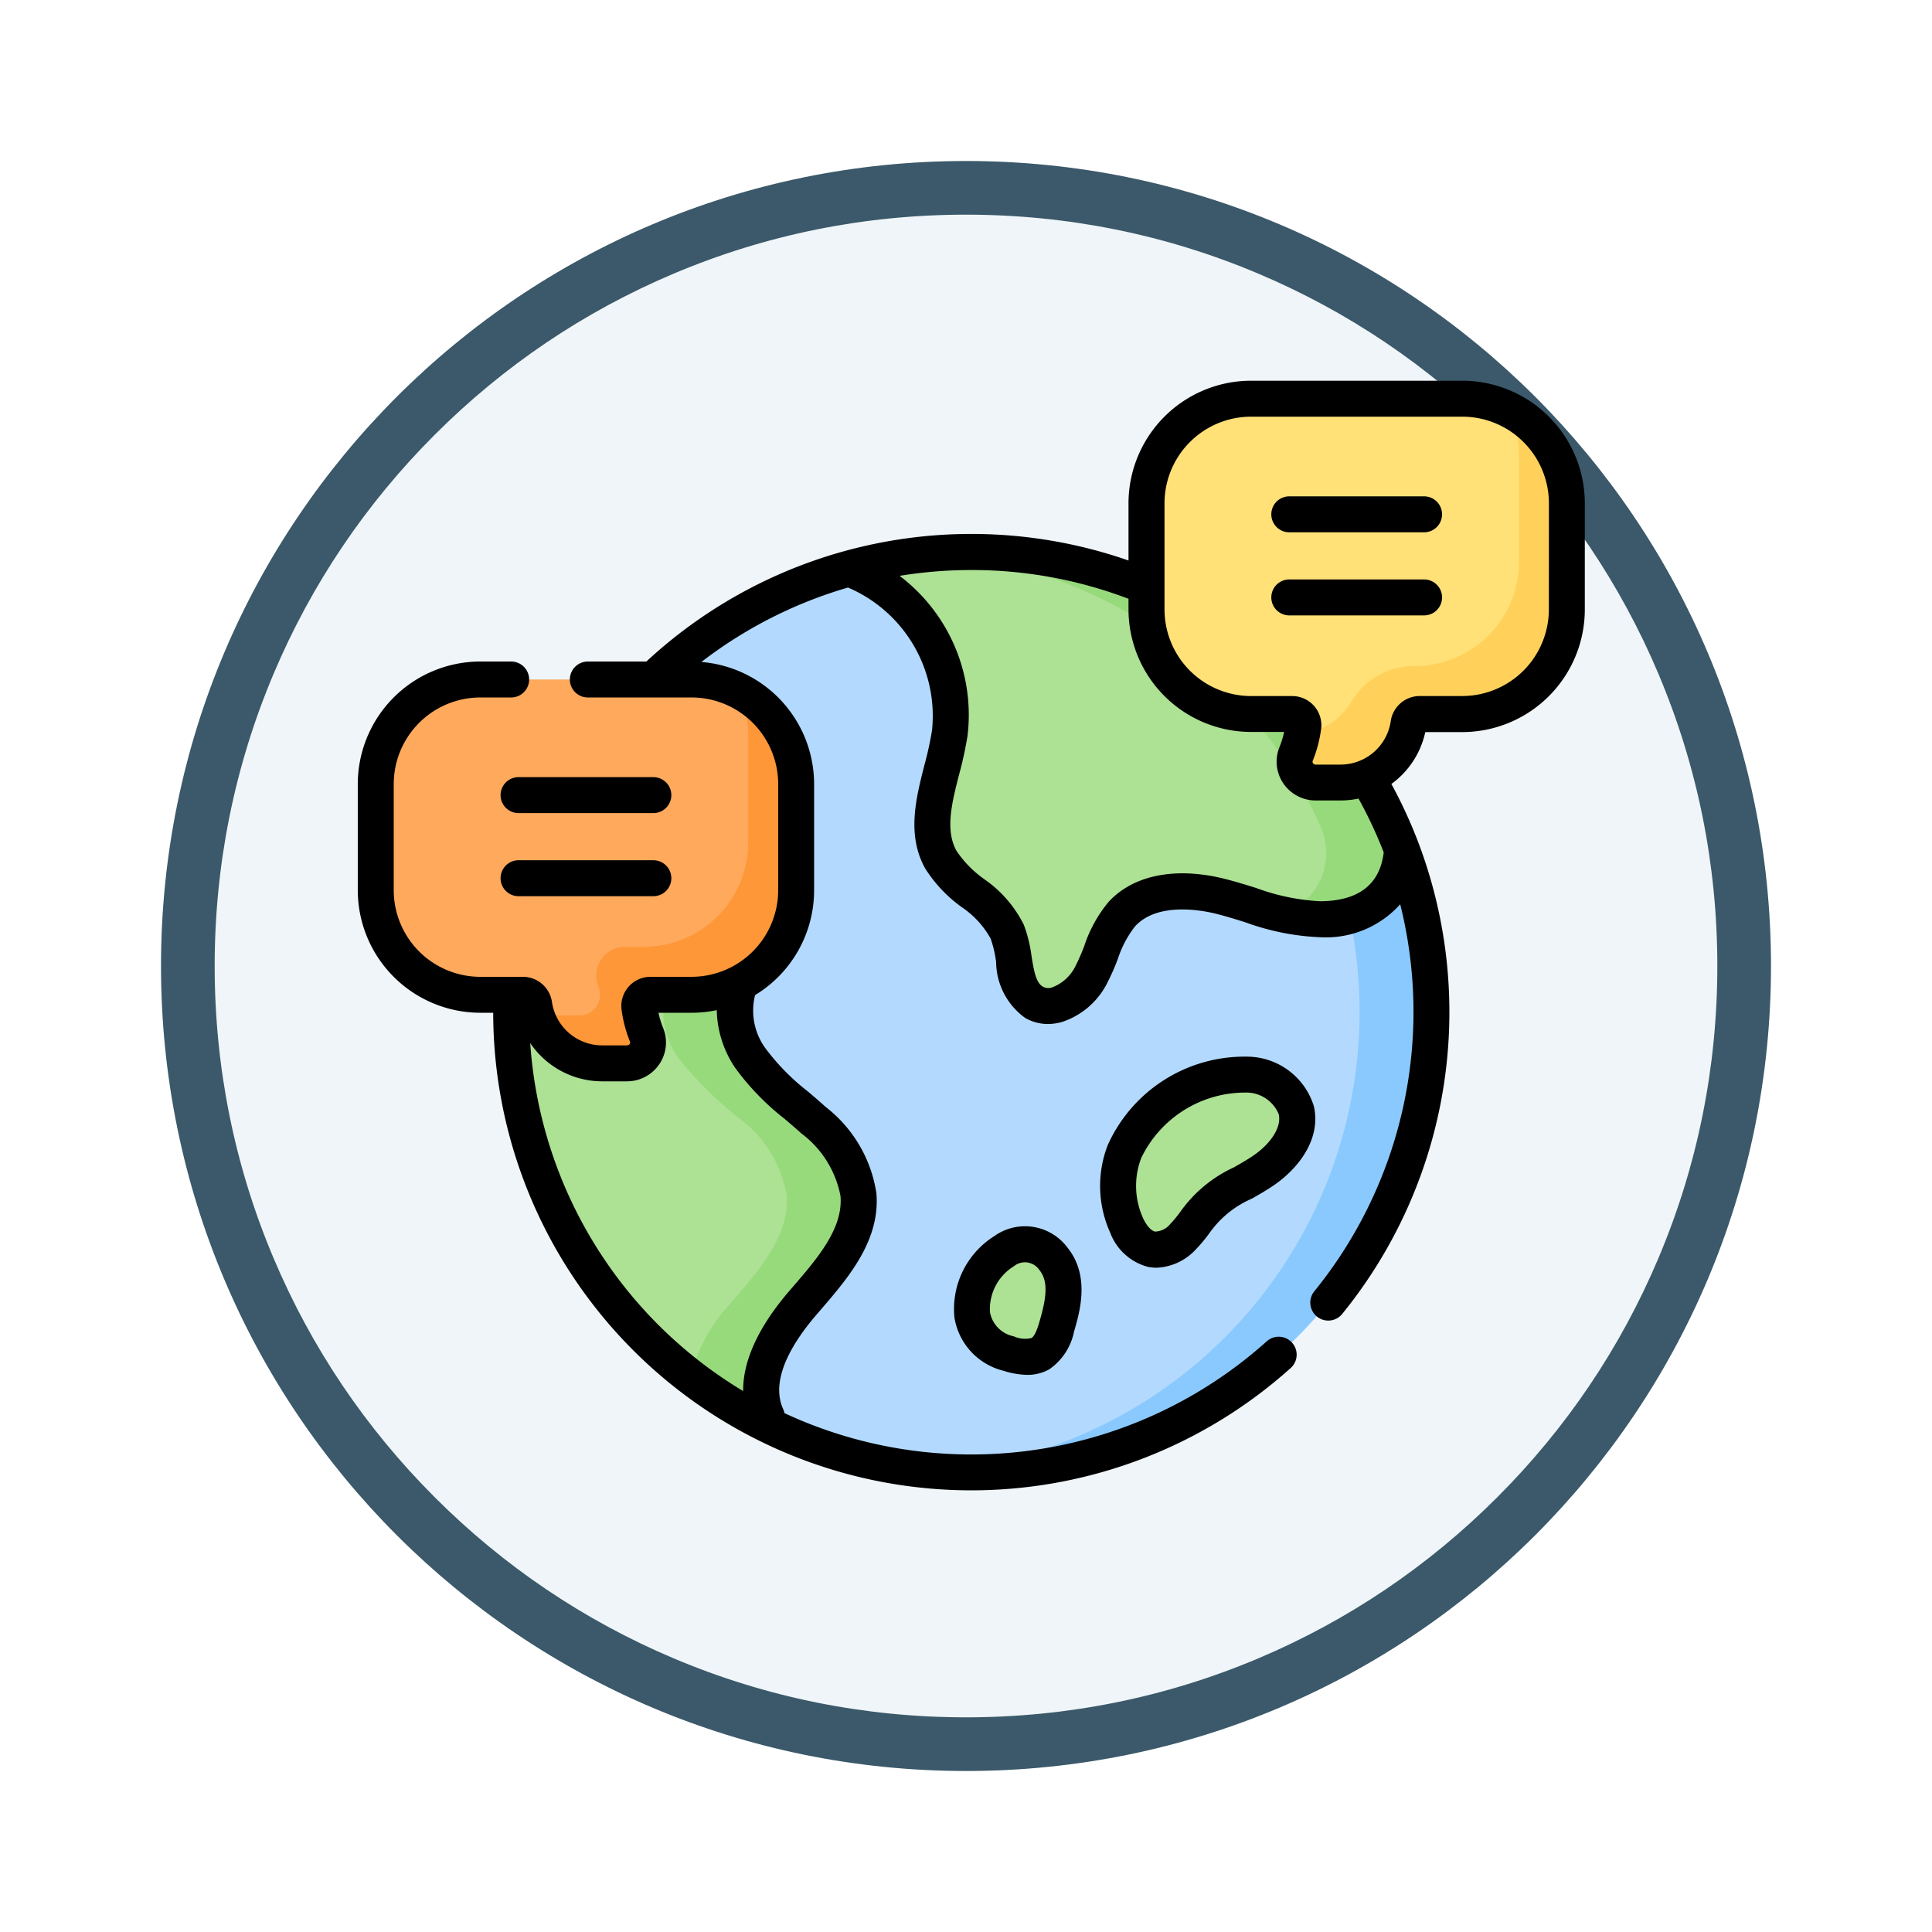 <svg xmlns="http://www.w3.org/2000/svg" xmlns:xlink="http://www.w3.org/1999/xlink" width="108" height="108" viewBox="0 0 108 108">
  <defs>
    <filter id="Trazado_982547" x="0" y="0" width="108" height="108" filterUnits="userSpaceOnUse">
      <feOffset dy="3" input="SourceAlpha"/>
      <feGaussianBlur stdDeviation="3" result="blur"/>
      <feFlood flood-opacity="0.161"/>
      <feComposite operator="in" in2="blur"/>
      <feComposite in="SourceGraphic"/>
    </filter>
  </defs>
  <g id="Grupo_1160677" data-name="Grupo 1160677" transform="translate(-173 -6512)">
    <g id="Grupo_1159770" data-name="Grupo 1159770" transform="translate(12 5060)">
      <g id="Grupo_1153117" data-name="Grupo 1153117" transform="translate(-93 939)">
        <g id="Grupo_1149598" data-name="Grupo 1149598" transform="translate(80 315)">
          <g id="Grupo_1148770" data-name="Grupo 1148770" transform="translate(-27 -2583)">
            <g id="Grupo_1146954" data-name="Grupo 1146954" transform="translate(-415 -1202)">
              <g transform="matrix(1, 0, 0, 1, 616, 3983)" filter="url(#Trazado_982547)">
                <g id="Trazado_982547-2" data-name="Trazado 982547" transform="translate(9 6)" fill="#eff5f8">
                  <path d="M 45 88.5 C 39.127 88.5 33.43 87.35 28.068 85.082 C 22.889 82.891 18.236 79.755 14.241 75.759 C 10.245 71.764 7.109 67.111 4.918 61.932 C 2.65 56.57 1.5 50.873 1.5 45 C 1.5 39.127 2.65 33.43 4.918 28.068 C 7.109 22.889 10.245 18.236 14.241 14.241 C 18.236 10.245 22.889 7.109 28.068 4.918 C 33.43 2.65 39.127 1.5 45 1.5 C 50.873 1.5 56.57 2.65 61.932 4.918 C 67.111 7.109 71.764 10.245 75.759 14.241 C 79.755 18.236 82.891 22.889 85.082 28.068 C 87.35 33.43 88.5 39.127 88.5 45 C 88.5 50.873 87.35 56.57 85.082 61.932 C 82.891 67.111 79.755 71.764 75.759 75.759 C 71.764 79.755 67.111 82.891 61.932 85.082 C 56.57 87.35 50.873 88.5 45 88.5 Z" stroke="none"/>
                  <path d="M 45 3 C 39.329 3 33.829 4.11 28.653 6.299 C 23.652 8.415 19.16 11.443 15.302 15.302 C 11.443 19.16 8.415 23.652 6.299 28.653 C 4.11 33.829 3 39.329 3 45 C 3 50.671 4.11 56.171 6.299 61.347 C 8.415 66.348 11.443 70.84 15.302 74.698 C 19.16 78.557 23.652 81.585 28.653 83.701 C 33.829 85.89 39.329 87 45 87 C 50.671 87 56.171 85.89 61.347 83.701 C 66.348 81.585 70.84 78.557 74.698 74.698 C 78.557 70.84 81.585 66.348 83.701 61.347 C 85.89 56.171 87 50.671 87 45 C 87 39.329 85.89 33.829 83.701 28.653 C 81.585 23.652 78.557 19.16 74.698 15.302 C 70.84 11.443 66.348 8.415 61.347 6.299 C 56.171 4.11 50.671 3 45 3 M 45 0 C 69.853 0 90 20.147 90 45 C 90 69.853 69.853 90 45 90 C 20.147 90 0 69.853 0 45 C 0 20.147 20.147 0 45 0 Z" stroke="none" fill="#3b596a"/>
                </g>
              </g>
            </g>
          </g>
        </g>
      </g>
    </g>
    <g id="comunicacion-global" transform="translate(193 6530)">
      <g id="Grupo_1160632" data-name="Grupo 1160632" transform="translate(9.418 13.785)">
        <g id="Grupo_1160631" data-name="Grupo 1160631">
          <g id="Grupo_1160630" data-name="Grupo 1160630">
            <path id="Trazado_994636" data-name="Trazado 994636" d="M114.7,122.5c-1.942.017-3.771-.836-5.658-1.3s-4.143-.421-5.452,1.014c-.873.958-1.121,2.318-1.741,3.456s-2.03,2.114-3.157,1.475c-1.263-.717-.947-2.607-1.5-3.949-.7-1.7-2.811-2.417-3.709-4.025-1.184-2.118.155-4.687.5-7.089a8.757,8.757,0,0,0-5.651-9.186A25.769,25.769,0,0,0,70.3,121.142L81.331,122.4l.868,3.827a4.466,4.466,0,0,0,.617,4.02,20.38,20.38,0,0,0,3.54,3.478,6.731,6.731,0,0,1,2.51,4.161c.2,2.333-1.6,4.292-3.121,6.069s-2.97,4.194-2.005,6.327l-.375.266a25.733,25.733,0,0,0,35.888-31.922C119.021,121.712,116.639,122.481,114.7,122.5Z" transform="translate(-70.296 -102.897)" fill="#b3dafe"/>
          </g>
        </g>
      </g>
      <g id="Grupo_1160635" data-name="Grupo 1160635" transform="translate(8.574 32.031)">
        <g id="Grupo_1160634" data-name="Grupo 1160634">
          <g id="Grupo_1160633" data-name="Grupo 1160633">
            <path id="Trazado_994637" data-name="Trazado 994637" d="M80.294,261.9c1.526-1.776,3.319-3.735,3.121-6.069a6.73,6.73,0,0,0-2.51-4.161,20.38,20.38,0,0,1-3.54-3.478,4.465,4.465,0,0,1-.617-4.02l-.868-3.827-11.035-1.262a25.756,25.756,0,0,0,13.069,29.41l.375-.266C77.324,266.1,78.768,263.678,80.294,261.9Z" transform="translate(-64 -239.085)" fill="#ade194"/>
          </g>
        </g>
      </g>
      <g id="Grupo_1160638" data-name="Grupo 1160638" transform="translate(27.446 12.861)">
        <g id="Grupo_1160637" data-name="Grupo 1160637">
          <g id="Grupo_1160636" data-name="Grupo 1160636">
            <path id="Trazado_994638" data-name="Trazado 994638" d="M210.511,106.11c-.342,2.4-1.681,4.971-.5,7.089.9,1.607,3,2.323,3.709,4.025.556,1.342.239,3.232,1.5,3.949,1.127.64,2.537-.337,3.157-1.475s.868-2.5,1.741-3.456c1.309-1.435,3.565-1.475,5.452-1.014s3.716,1.314,5.658,1.3,4.323-.785,4.555-3.868A25.752,25.752,0,0,0,204.86,96.924a8.757,8.757,0,0,1,5.651,9.186Z" transform="translate(-204.86 -96)" fill="#ade194"/>
          </g>
        </g>
      </g>
      <g id="Grupo_1160641" data-name="Grupo 1160641" transform="translate(32.304 29.518)">
        <g id="Grupo_1160640" data-name="Grupo 1160640">
          <g id="Grupo_1160639" data-name="Grupo 1160639">
            <path id="Trazado_994639" data-name="Trazado 994639" d="M267.192,220.331a3.768,3.768,0,0,1-2.946,3.66,25.737,25.737,0,0,1-23.126,31.05c.658.05,1.322.079,1.993.079a25.735,25.735,0,0,0,24.078-34.789Z" transform="translate(-241.121 -220.331)" fill="#8ac9fe"/>
          </g>
        </g>
      </g>
      <g id="Grupo_1160644" data-name="Grupo 1160644" transform="translate(17.057 37.432)">
        <g id="Grupo_1160643" data-name="Grupo 1160643">
          <g id="Grupo_1160642" data-name="Grupo 1160642">
            <path id="Trazado_994640" data-name="Trazado 994640" d="M138.246,290.744a6.73,6.73,0,0,0-2.51-4.161,20.38,20.38,0,0,1-3.54-3.479,4.617,4.617,0,0,1-.726-3.707h-4.019a4.617,4.617,0,0,0,.726,3.707,20.379,20.379,0,0,0,3.54,3.479,6.731,6.731,0,0,1,2.51,4.161c.2,2.333-1.6,4.292-3.121,6.069a9.29,9.29,0,0,0-2.249,4.114,25.745,25.745,0,0,0,3.887,2.479l.375-.266c-.964-2.134.48-4.551,2.005-6.327S138.444,293.077,138.246,290.744Z" transform="translate(-127.314 -279.397)" fill="#97da7b"/>
          </g>
        </g>
      </g>
      <g id="Grupo_1160647" data-name="Grupo 1160647" transform="translate(32.307 12.861)">
        <g id="Grupo_1160646" data-name="Grupo 1160646">
          <g id="Grupo_1160645" data-name="Grupo 1160645">
            <path id="Trazado_994641" data-name="Trazado 994641" d="M243.135,96c-.67,0-1.333.029-1.99.079a25.737,25.737,0,0,1,21.512,15.265,3.6,3.6,0,0,1-2.111,4.885l-.04.013a8.736,8.736,0,0,0,2.152.283c1.942-.017,4.323-.785,4.555-3.868A25.731,25.731,0,0,0,243.135,96Z" transform="translate(-241.145 -96)" fill="#97da7b"/>
          </g>
        </g>
      </g>
      <g id="Grupo_1160650" data-name="Grupo 1160650" transform="translate(1.005 19.984)">
        <g id="Grupo_1160649" data-name="Grupo 1160649">
          <g id="Grupo_1160648" data-name="Grupo 1160648">
            <path id="Trazado_994642" data-name="Trazado 994642" d="M13.345,149.167H25.156A5.845,5.845,0,0,1,31,155.012v5.935a5.845,5.845,0,0,1-5.845,5.845h-2.3a.626.626,0,0,0-.618.713,6.24,6.24,0,0,0,.4,1.523,1.167,1.167,0,0,1-1.09,1.6h-1.4a3.833,3.833,0,0,1-3.794-3.288.627.627,0,0,0-.618-.545H13.345A5.845,5.845,0,0,1,7.5,160.947v-5.935A5.845,5.845,0,0,1,13.345,149.167Z" transform="translate(-7.5 -149.167)" fill="#fea95c"/>
          </g>
        </g>
      </g>
      <g id="Grupo_1160653" data-name="Grupo 1160653" transform="translate(9.954 20.579)">
        <g id="Grupo_1160652" data-name="Grupo 1160652">
          <g id="Grupo_1160651" data-name="Grupo 1160651">
            <path id="Trazado_994643" data-name="Trazado 994643" d="M85.578,153.608a5.82,5.82,0,0,1,.6,2.57v5.935a5.845,5.845,0,0,1-5.845,5.845H79.294a1.609,1.609,0,0,0-1.5,2.2l.016.04a1.167,1.167,0,0,1-1.09,1.6h-1.4a3.834,3.834,0,0,1-1.016-.137,3.834,3.834,0,0,0,3.7,2.816h1.4a1.167,1.167,0,0,0,1.09-1.6,6.236,6.236,0,0,1-.4-1.523.626.626,0,0,1,.618-.713h2.3a5.845,5.845,0,0,0,5.845-5.845v-5.935A5.845,5.845,0,0,0,85.578,153.608Z" transform="translate(-74.302 -153.608)" fill="#fe9738"/>
          </g>
        </g>
      </g>
      <g id="Grupo_1160656" data-name="Grupo 1160656" transform="translate(44.089 4.287)">
        <g id="Grupo_1160655" data-name="Grupo 1160655">
          <g id="Grupo_1160654" data-name="Grupo 1160654">
            <path id="Trazado_994644" data-name="Trazado 994644" d="M346.744,32H334.933a5.845,5.845,0,0,0-5.845,5.845V43.78a5.845,5.845,0,0,0,5.845,5.845h2.3a.626.626,0,0,1,.618.713,6.239,6.239,0,0,1-.4,1.523,1.167,1.167,0,0,0,1.09,1.6h1.4a3.833,3.833,0,0,0,3.794-3.288.627.627,0,0,1,.618-.545h2.388a5.845,5.845,0,0,0,5.845-5.845V37.845A5.845,5.845,0,0,0,346.744,32Z" transform="translate(-329.088 -32)" fill="#ffe177"/>
          </g>
        </g>
      </g>
      <g id="Grupo_1160659" data-name="Grupo 1160659" transform="translate(52.375 4.882)">
        <g id="Grupo_1160658" data-name="Grupo 1160658">
          <g id="Grupo_1160657" data-name="Grupo 1160657">
            <path id="Trazado_994645" data-name="Trazado 994645" d="M402.879,36.441a5.82,5.82,0,0,1,.6,2.571v5.935a5.845,5.845,0,0,1-5.845,5.845h-.081a4.042,4.042,0,0,0-3.442,1.987,3.834,3.834,0,0,1-2.756,1.81,6.236,6.236,0,0,1-.324,1.093,1.174,1.174,0,0,0,1.08,1.622h1.4a3.833,3.833,0,0,0,3.8-3.307.617.617,0,0,1,.615-.525h2.388a5.845,5.845,0,0,0,5.845-5.845V41.691a5.845,5.845,0,0,0-3.275-5.25Z" transform="translate(-390.939 -36.441)" fill="#ffd15b"/>
          </g>
        </g>
      </g>
      <g id="Grupo_1160662" data-name="Grupo 1160662" transform="translate(42.505 42.067)">
        <g id="Grupo_1160661" data-name="Grupo 1160661">
          <g id="Grupo_1160660" data-name="Grupo 1160660">
            <path id="Trazado_994646" data-name="Trazado 994646" d="M317.623,318.3a5.352,5.352,0,0,0,.111,4.114,2.178,2.178,0,0,0,1.4,1.348,2.028,2.028,0,0,0,1.753-.689c.462-.464.8-1.037,1.247-1.515a18.915,18.915,0,0,1,3.315-2.238c1.1-.76,2.077-2.025,1.779-3.329a2.913,2.913,0,0,0-2.8-1.99A7.448,7.448,0,0,0,317.623,318.3Z" transform="translate(-317.265 -313.996)" fill="#ade194"/>
          </g>
        </g>
      </g>
      <g id="Grupo_1160665" data-name="Grupo 1160665" transform="translate(34.318 51.56)">
        <g id="Grupo_1160664" data-name="Grupo 1160664">
          <g id="Grupo_1160663" data-name="Grupo 1160663">
            <path id="Trazado_994647" data-name="Trazado 994647" d="M258.224,390.958a2.281,2.281,0,0,0,1.78,0,2.431,2.431,0,0,0,.915-1.524c.36-1.23.7-2.675-.188-3.771a1.97,1.97,0,0,0-2.776-.421C255.683,386.774,255.342,390.09,258.224,390.958Z" transform="translate(-256.157 -384.852)" fill="#ade194"/>
          </g>
        </g>
      </g>
      <g id="Grupo_1160668" data-name="Grupo 1160668">
        <g id="Grupo_1160667" data-name="Grupo 1160667">
          <g id="Grupo_1160666" data-name="Grupo 1160666">
            <path id="Trazado_994648" data-name="Trazado 994648" fill="none" stroke="#000" stroke-linecap="round" stroke-linejoin="round" stroke-miterlimit="10" stroke-width="15"/>
          </g>
        </g>
      </g>
      <g id="Grupo_1160676" data-name="Grupo 1160676" transform="translate(0 3.282)">
        <g id="Grupo_1160669" data-name="Grupo 1160669" transform="translate(7.983 22.161)">
          <path id="Trazado_994649" data-name="Trazado 994649" d="M68.125,189.917H60.59a1,1,0,1,0,0,2.01h7.535a1,1,0,0,0,0-2.01Z" transform="translate(-59.585 -189.917)"/>
        </g>
        <g id="Grupo_1160670" data-name="Grupo 1160670" transform="translate(7.983 26.806)">
          <path id="Trazado_994650" data-name="Trazado 994650" d="M68.125,224.583H60.59a1,1,0,1,0,0,2.01h7.535a1,1,0,1,0,0-2.01Z" transform="translate(-59.585 -224.583)"/>
        </g>
        <g id="Grupo_1160671" data-name="Grupo 1160671">
          <path id="Trazado_994651" data-name="Trazado 994651" d="M61.745,24.5H49.934a6.858,6.858,0,0,0-6.85,6.85v3.2A26.713,26.713,0,0,0,16.2,40.135c-.022.02-.042.041-.061.062H12.861a1,1,0,0,0,0,2.01h5.8a4.846,4.846,0,0,1,4.84,4.84v5.935a4.846,4.846,0,0,1-4.84,4.84h-2.3a1.631,1.631,0,0,0-1.614,1.848,7.29,7.29,0,0,0,.467,1.771.136.136,0,0,1-.016.137.166.166,0,0,1-.143.077h-1.4a2.839,2.839,0,0,1-2.8-2.424,1.641,1.641,0,0,0-1.613-1.408H6.85a4.845,4.845,0,0,1-4.84-4.84V47.047a4.846,4.846,0,0,1,4.84-4.84H8.574a1,1,0,0,0,0-2.01H6.85A6.858,6.858,0,0,0,0,47.047v5.935a6.858,6.858,0,0,0,6.85,6.85h.72A26.728,26.728,0,0,0,52.152,79.691,1,1,0,1,0,50.809,78.2a24.731,24.731,0,0,1-26.96,4.011,1.01,1.01,0,0,0-.071-.228c-.759-1.681.588-3.787,1.852-5.259l.208-.241c1.583-1.837,3.377-3.919,3.153-6.567a7.523,7.523,0,0,0-2.836-4.82c-.322-.293-.655-.576-.977-.851a12.566,12.566,0,0,1-2.4-2.442,3.572,3.572,0,0,1-.569-2.958,6.853,6.853,0,0,0,3.3-5.859V47.047a6.857,6.857,0,0,0-6.3-6.825,24.777,24.777,0,0,1,8.193-4.16A7.8,7.8,0,0,1,32.1,44.047a18.921,18.921,0,0,1-.431,1.965c-.465,1.823-.992,3.889.051,5.756a7.791,7.791,0,0,0,2.034,2.155,5.123,5.123,0,0,1,1.624,1.764,6.241,6.241,0,0,1,.306,1.322,3.9,3.9,0,0,0,1.629,3.116,2.541,2.541,0,0,0,1.266.335,2.877,2.877,0,0,0,.79-.114,4.351,4.351,0,0,0,2.48-2.089,12.657,12.657,0,0,0,.638-1.433A5.938,5.938,0,0,1,43.452,55c1.251-1.371,3.739-.894,4.472-.715.558.136,1.11.308,1.694.491a13.775,13.775,0,0,0,4.211.835,5.575,5.575,0,0,0,4.443-1.844,24.764,24.764,0,0,1-4.8,21.633,1,1,0,1,0,1.558,1.269,26.757,26.757,0,0,0,4.282-26.285h0a26.668,26.668,0,0,0-1.533-3.342,4.841,4.841,0,0,0,1.895-2.9h2.068a6.858,6.858,0,0,0,6.85-6.85V31.35a6.857,6.857,0,0,0-6.85-6.85ZM21.1,62.915a14.263,14.263,0,0,0,2.77,2.856c.324.276.63.537.93.809a5.685,5.685,0,0,1,2.184,3.5c.153,1.807-1.283,3.474-2.673,5.085l-.21.243c-1.27,1.478-2.579,3.507-2.558,5.572A24.631,24.631,0,0,1,9.64,61.526a4.86,4.86,0,0,0,4.01,2.139h1.4a2.179,2.179,0,0,0,1.809-.964,2.154,2.154,0,0,0,.212-2.015,5.247,5.247,0,0,1-.263-.854h1.85a6.855,6.855,0,0,0,1.409-.146A5.956,5.956,0,0,0,21.1,62.915Zm36.249-12.04c-.216,1.789-1.406,2.706-3.541,2.724a12.122,12.122,0,0,1-3.595-.744c-.588-.183-1.2-.373-1.816-.525-2.721-.664-5.066-.186-6.433,1.313a7.514,7.514,0,0,0-1.348,2.442,11.031,11.031,0,0,1-.533,1.21,2.386,2.386,0,0,1-1.267,1.118.618.618,0,0,1-.513-.036c-.373-.212-.489-.78-.637-1.69a7.8,7.8,0,0,0-.433-1.77,6.761,6.761,0,0,0-2.214-2.554,6.116,6.116,0,0,1-1.546-1.576c-.652-1.167-.266-2.678.142-4.278a20.69,20.69,0,0,0,.473-2.179,9.754,9.754,0,0,0-3.8-8.922,24.877,24.877,0,0,1,4.009-.325,24.59,24.59,0,0,1,8.787,1.608v.593a6.858,6.858,0,0,0,6.85,6.85h1.85a5.254,5.254,0,0,1-.263.854A2.154,2.154,0,0,0,51.733,47a2.179,2.179,0,0,0,1.809.964h1.4a4.784,4.784,0,0,0,1-.106,24.67,24.67,0,0,1,1.41,3.013Zm9.233-13.589a4.846,4.846,0,0,1-4.84,4.84H59.356a1.641,1.641,0,0,0-1.613,1.408,2.839,2.839,0,0,1-2.8,2.425h-1.4a.166.166,0,0,1-.143-.076.137.137,0,0,1-.016-.137,7.292,7.292,0,0,0,.467-1.771,1.631,1.631,0,0,0-1.614-1.847h-2.3a4.846,4.846,0,0,1-4.84-4.84V31.35a4.846,4.846,0,0,1,4.84-4.84H61.745a4.846,4.846,0,0,1,4.84,4.84Z" transform="translate(0 -24.5)"/>
        </g>
        <g id="Grupo_1160672" data-name="Grupo 1160672" transform="translate(51.067 6.464)">
          <path id="Trazado_994652" data-name="Trazado 994652" d="M389.712,72.75h-7.535a1,1,0,0,0,0,2.01h7.535a1,1,0,1,0,0-2.01Z" transform="translate(-381.172 -72.75)"/>
        </g>
        <g id="Grupo_1160673" data-name="Grupo 1160673" transform="translate(51.067 11.109)">
          <path id="Trazado_994653" data-name="Trazado 994653" d="M389.712,107.416h-7.535a1,1,0,0,0,0,2.01h7.535a1,1,0,1,0,0-2.01Z" transform="translate(-381.172 -107.416)"/>
        </g>
        <g id="Grupo_1160674" data-name="Grupo 1160674" transform="translate(41.498 37.779)">
          <path id="Trazado_994654" data-name="Trazado 994654" d="M321.693,309.268a3.924,3.924,0,0,0-3.739-2.77,8.382,8.382,0,0,0-7.779,4.936h0a6.326,6.326,0,0,0,.132,4.9,3.106,3.106,0,0,0,2.112,1.916,2.386,2.386,0,0,0,.475.047,3.144,3.144,0,0,0,2.19-1.011,8.559,8.559,0,0,0,.756-.9,5.637,5.637,0,0,1,2.394-1.953c.419-.24.853-.488,1.271-.778C320.836,312.728,322.111,311.1,321.693,309.268Zm-3.33,2.726c-.349.241-.728.458-1.128.687a7.519,7.519,0,0,0-3,2.483,6.9,6.9,0,0,1-.578.7,1.121,1.121,0,0,1-.842.413c-.223-.045-.485-.344-.682-.779a4.364,4.364,0,0,1-.09-3.332h0a6.452,6.452,0,0,1,5.828-3.66,1.961,1.961,0,0,1,1.859,1.21c.181.795-.558,1.717-1.371,2.278Z" transform="translate(-309.746 -306.492)"/>
        </g>
        <g id="Grupo_1160675" data-name="Grupo 1160675" transform="translate(33.314 47.268)">
          <path id="Trazado_994655" data-name="Trazado 994655" d="M250.9,377.882a4.812,4.812,0,0,0-2.2,4.536,3.663,3.663,0,0,0,2.74,2.974h0a4.646,4.646,0,0,0,1.326.229,2.445,2.445,0,0,0,1.247-.319,3.374,3.374,0,0,0,1.376-2.112c.317-1.083.906-3.1-.37-4.683a2.959,2.959,0,0,0-4.119-.624Zm2.56,4.743c-.077.263-.237.811-.454.936a1.517,1.517,0,0,1-.988-.094,1.688,1.688,0,0,1-1.332-1.35,2.82,2.82,0,0,1,1.335-2.568.976.976,0,0,1,1.432.218c.514.638.383,1.567.006,2.858Z" transform="translate(-248.66 -377.315)"/>
        </g>
      </g>
    </g>
  </g>
</svg>

